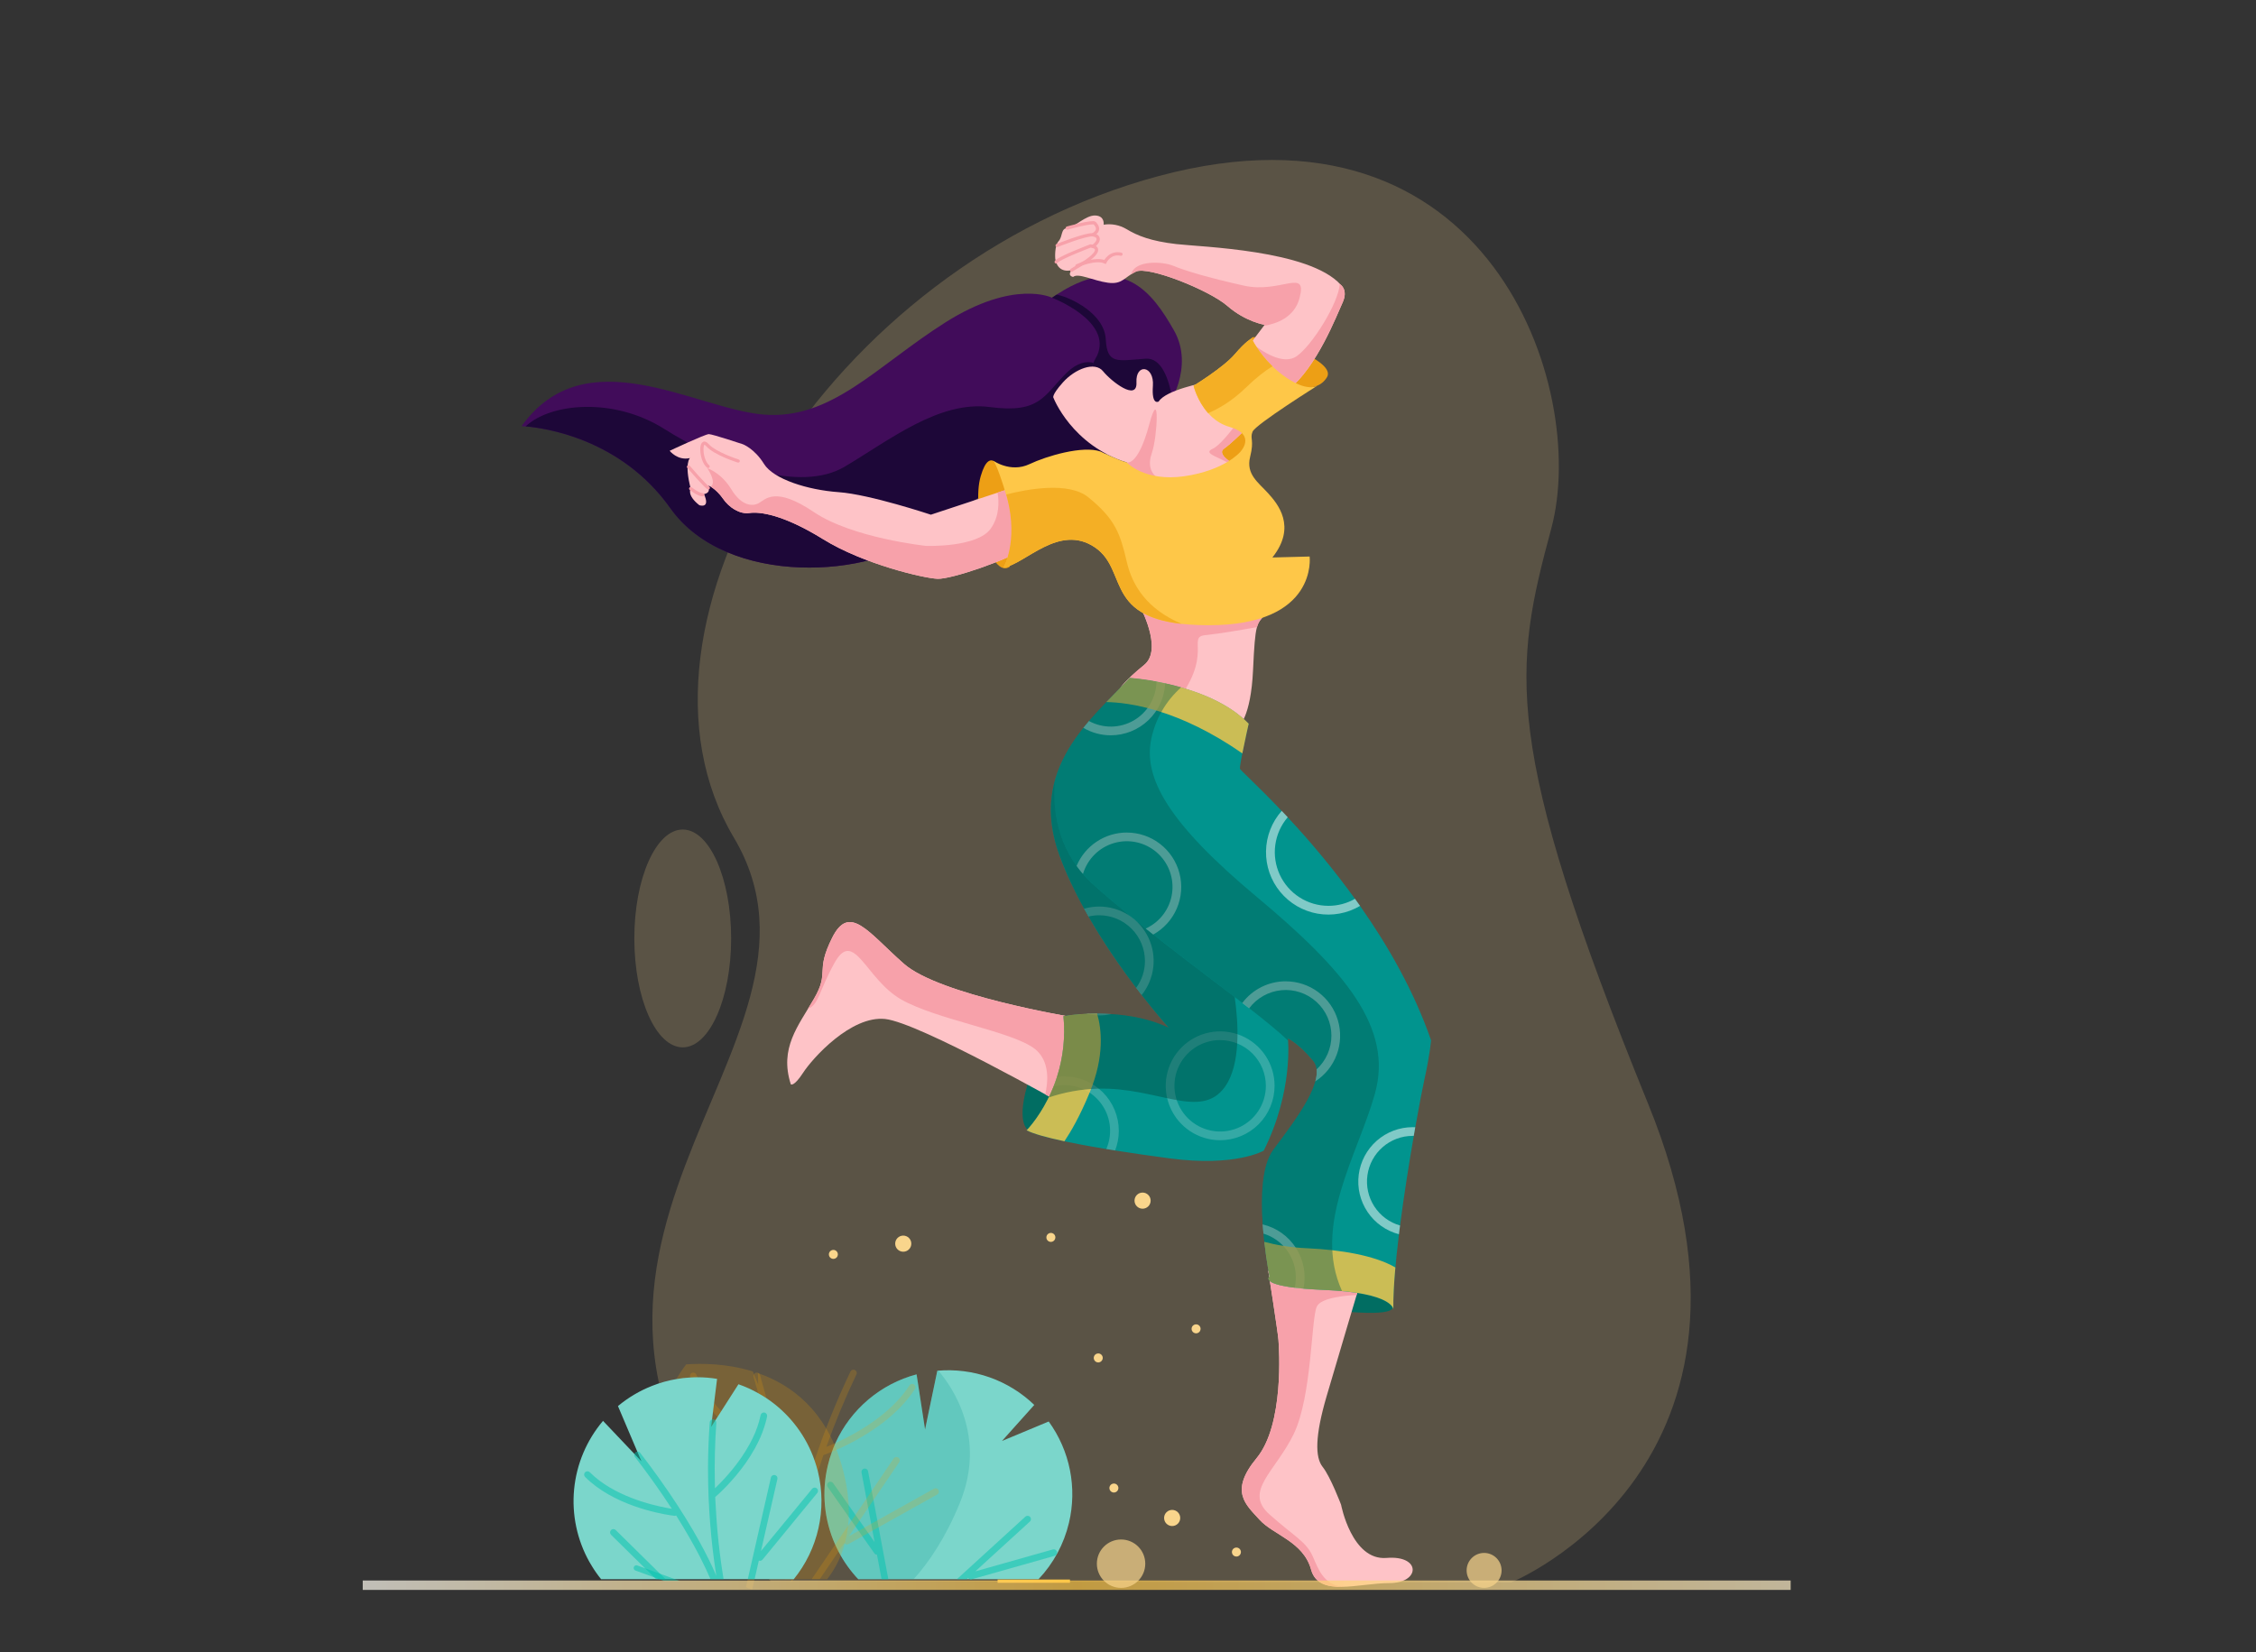 <svg width="699" height="512" viewBox="0 0 699 512" fill="none" xmlns="http://www.w3.org/2000/svg">
<rect x="0" y="0" width="699" height="512" fill="#333333" stroke="none"/>
<path opacity="0.2" d="M468.168 490.412C468.168 490.412 556.489 454.572 510.662 342.07C464.836 229.567 469.013 207.062 480.665 163.726C492.318 120.39 461.502 27.052 359.025 54.554C256.548 82.055 188.215 193.725 227.377 259.565C266.539 325.406 144.471 387.074 238.832 489.996L468.168 490.412Z" fill="#F9D58C"/>
<path d="M331.201 471.945C329.649 478.484 326.403 484.498 321.789 489.384H301.197L301.086 489.414C300.994 489.434 300.9 489.444 300.806 489.444C300.69 489.444 300.575 489.423 300.467 489.384H265.918C263.497 486.818 261.44 483.931 259.808 480.803C259.438 480.105 259.11 479.393 258.78 478.673C255.326 470.968 254.523 462.335 256.497 454.125C256.839 452.697 257.261 451.289 257.763 449.908V449.908C258.091 448.977 258.461 448.067 258.863 447.171C261.219 441.989 264.695 437.394 269.041 433.717C273.386 430.039 278.493 427.372 283.993 425.907L286.624 442.994L286.841 441.965L287.292 439.775L289.289 430.217L290.419 424.785C295.894 424.298 301.409 424.991 306.592 426.82C311.775 428.648 316.505 431.567 320.463 435.381L310.458 446.552L310.972 446.338L313.585 445.247L324.931 440.513C328.181 444.99 330.424 450.117 331.507 455.542C332.589 460.968 332.485 466.564 331.201 471.945Z" fill="#7BD6CB"/>
<path opacity="0.5" d="M326.787 482.141L301.193 489.384L301.081 489.414C300.989 489.434 300.896 489.444 300.802 489.444C300.686 489.444 300.571 489.423 300.462 489.384C300.255 489.319 300.077 489.184 299.959 489.002L299.536 489.384H296.492L317.71 470C317.811 469.909 317.928 469.839 318.055 469.794C318.182 469.748 318.317 469.729 318.452 469.735C318.587 469.742 318.719 469.776 318.841 469.834C318.963 469.892 319.072 469.974 319.162 470.074C319.255 470.173 319.327 470.289 319.374 470.416C319.421 470.542 319.442 470.677 319.436 470.812C319.43 470.948 319.397 471.08 319.34 471.202C319.282 471.324 319.2 471.434 319.1 471.524L302.2 486.954L326.217 480.165C326.348 480.128 326.484 480.117 326.619 480.132C326.753 480.148 326.884 480.19 327.002 480.256C327.12 480.322 327.225 480.41 327.309 480.517C327.393 480.623 327.455 480.745 327.492 480.875C327.53 481.005 327.541 481.14 327.526 481.274C327.511 481.408 327.47 481.538 327.404 481.655C327.338 481.773 327.25 481.877 327.144 481.96C327.038 482.043 326.917 482.105 326.787 482.141V482.141Z" fill="#01C2AF"/>
<path opacity="0.2" d="M290.743 424.755L290.438 424.776L289.307 430.208L287.311 439.766L286.859 441.956L286.643 442.985L284.011 425.891C278.511 427.356 273.404 430.023 269.059 433.7C264.714 437.377 261.238 441.973 258.882 447.155C258.479 448.051 258.109 448.956 257.781 449.892C257.28 451.272 256.857 452.68 256.516 454.109C254.542 462.319 255.345 470.952 258.798 478.657V478.657C259.117 479.376 259.457 480.088 259.827 480.787C261.459 483.914 263.515 486.802 265.937 489.367H283.102C287.583 484.412 292.837 476.895 297.379 465.813C305.788 445.256 295.12 429.875 290.743 424.755Z" fill="#01948E"/>
<path opacity="0.5" d="M275.246 489.384H273.152L272.945 488.304L271.721 481.787C271.561 481.786 271.404 481.745 271.262 481.67C271.121 481.595 271 481.486 270.909 481.355L267.207 476.1L266.025 474.401L265.069 473.053L263.803 471.263L256.448 460.791C256.293 460.568 256.232 460.293 256.279 460.026C256.326 459.759 256.477 459.521 256.699 459.365C256.921 459.209 257.195 459.146 257.463 459.192C257.73 459.238 257.968 459.387 258.126 459.609L265.036 469.432L266.302 471.233L267.824 473.393L269.006 475.08L270.993 477.899L270.323 474.349L269.923 472.22L268.992 467.272L268.457 464.412L266.935 456.315C266.884 456.047 266.943 455.769 267.097 455.543C267.251 455.317 267.489 455.162 267.757 455.111C268.026 455.06 268.304 455.119 268.53 455.273C268.756 455.427 268.911 455.665 268.962 455.934L270.092 461.985L270.637 464.845L271.821 471.152L272.221 473.279L274.804 487.066L275.246 489.384Z" fill="#01C2AF"/>
<path d="M322.743 349.675L318.697 350.276C318.697 350.276 314.199 348.325 319.146 333.633C324.093 318.941 327.839 314.445 330.082 315.194C332.325 315.944 333.986 334.534 322.743 349.675Z" fill="#016D62"/>
<path d="M428.866 398.699L431.414 404.696C431.414 404.696 434.262 408.294 414.326 406.198C394.39 404.101 393.641 397.801 393.641 397.801C393.641 397.801 403.683 391.652 428.866 398.699Z" fill="#016D62"/>
<path d="M352.947 187.387C352.947 187.387 360.591 201.118 354.52 206.052C348.45 210.986 347.1 213.248 347.1 213.248L383.75 225.168C383.75 225.168 387.57 222.469 388.245 207.628C388.92 192.787 389.371 193.459 392.068 190.311C394.765 187.162 372.055 198.633 352.947 187.387Z" fill="#FEC3C7"/>
<path d="M352.947 187.387C352.947 187.387 360.591 201.118 354.52 206.052C348.45 210.986 347.1 213.248 347.1 213.248L363.679 218.638C376.406 202.966 367.546 197.439 373.412 196.834C378.126 196.345 385.655 195.035 389.466 194.346C389.999 192.456 390.774 191.823 392.07 190.311C394.765 187.164 372.055 198.633 352.947 187.387Z" fill="#F7A1AA"/>
<path d="M384.424 130.043C384.424 130.043 371.383 139.038 376.779 148.033C382.174 157.028 389.82 134.542 384.424 130.043Z" fill="#ED9F15"/>
<path d="M398.888 119.389C398.888 119.389 407.881 122.538 411.178 116.841C414.475 111.144 387.196 102.6 387.796 104.848C388.396 107.097 394.693 116.552 398.888 119.389Z" fill="#ED9F15"/>
<path d="M361.715 126.22C361.715 126.22 370.259 113.852 363.739 102.384C357.219 90.915 347.552 77.196 325.966 92.262C325.966 92.262 314.276 86.416 292.925 99.91C271.575 113.403 257.616 130.269 236.482 128.465C215.348 126.662 181.4 104.408 161.612 132.068C161.612 132.068 190.167 132.743 207.704 157.479C225.241 182.216 270.881 179.067 286.62 165.35C302.358 151.633 331.138 141.063 346.202 140.388C346.202 140.388 360.817 132.517 361.715 126.22Z" fill="#410C5A"/>
<path d="M363.239 123.539C362.161 117.418 359.867 110.785 354.972 111.153C345.976 111.828 343.054 112.952 342.605 105.081C342.156 97.21 331.888 92.262 327.69 91.364C327.592 91.343 327.508 91.318 327.415 91.297C326.936 91.609 326.457 91.92 325.966 92.262C325.966 92.262 344.852 99.461 339.906 110.255C339.906 110.255 336.983 114.977 338.782 115.877C340.08 116.524 352.705 125.352 359.656 130.23C360.758 128.882 361.517 127.518 361.715 126.22C362.281 125.36 362.79 124.465 363.239 123.539Z" fill="#1D0738"/>
<path d="M338.782 115.877C337.812 115.391 338.217 113.799 338.782 112.433C336.688 111.9 333.842 112.256 330.526 115.5C323.481 122.398 322.434 128.244 306.695 126.145C290.957 124.046 275.367 136.564 261.653 144.661C247.939 152.758 223.657 144.212 205.894 132.967C190.165 123.01 170.566 124.872 162.848 132.143C168.525 132.608 192.333 135.815 207.69 157.48C225.234 182.226 270.881 179.067 286.62 165.351C302.358 151.634 331.138 141.063 346.202 140.388C346.202 140.388 355.409 135.426 359.656 130.23C352.705 125.352 340.08 116.524 338.782 115.877Z" fill="#1D0738"/>
<path d="M326.415 123.296C326.415 123.296 332.037 137.914 349.125 143.311C349.125 143.311 351.824 150.956 368.46 147.584C385.097 144.212 381.49 143.311 381.49 143.311C381.49 143.311 376.993 140.614 379.24 139.038C381.488 137.463 385.318 133.641 385.318 133.641L373.177 118.574C373.177 118.574 361.261 120.823 359.013 124.421C359.013 124.421 356.763 125.845 357.215 119.55C357.666 113.254 351.819 112.503 352.119 118.5C352.419 124.497 344.324 118.2 341.777 115.051C339.229 111.902 333.081 114.302 329.335 118.5C325.589 122.698 326.415 123.296 326.415 123.296Z" fill="#FEC3C7"/>
<path d="M310.453 146.46C310.453 146.46 306.856 137.239 303.859 147.584C300.862 157.929 307.156 179.668 312.852 175.618C312.852 175.618 319.595 158.304 310.453 146.46Z" fill="#ED9F15"/>
<path d="M356.931 140.237C358.581 135.582 359.49 118.8 356.033 131.693C352.575 144.586 349.136 143.311 349.136 143.311C349.136 143.311 350.749 147.856 359.116 148.389C356.391 146.776 355.607 143.937 356.931 140.237Z" fill="#F7A1AA"/>
<path d="M381.502 143.311C381.502 143.311 377.004 140.614 379.252 139.038C381.5 137.463 385.318 133.641 385.318 133.641L383.273 131.104C381.295 133.767 377.849 138.117 375.801 139.038C372.802 140.388 376.55 141.286 380.148 143.227C380.592 143.468 381.017 143.745 381.416 144.056C382.293 143.509 381.502 143.311 381.502 143.311Z" fill="#F7A1AA"/>
<path d="M313.601 151.182L288.421 159.502C288.421 159.502 269.534 153.207 259.866 152.52C250.198 151.834 239.623 148.473 236.708 143.749C233.792 139.024 230.193 137.677 230.193 137.677C230.193 137.677 220.748 134.53 219.624 134.53C218.5 134.53 207.485 139.701 207.485 139.701C207.485 139.701 209.956 142.85 213.768 141.95C213.768 141.95 211.969 143.525 214 151.396C214 151.396 212.651 153.418 216.697 156.567C216.697 156.567 220.22 157.766 218.121 153.118C218.121 153.118 220.215 152.82 219.471 151.17C218.726 149.52 222.019 151.619 223.966 154.468C225.914 157.317 229.213 159.418 232.215 158.978C235.216 158.538 242.408 159.278 254.999 167.073C267.589 174.867 286.327 179.219 290.522 179.368C294.717 179.516 312.108 173.67 318.402 169.472L313.601 151.182Z" fill="#FEC3C7"/>
<path d="M313.601 151.182L309.085 152.669C309.55 155.366 309.73 159.884 307.005 163.77C302.817 169.768 286.92 169.167 286.92 169.167C286.92 169.167 264.136 166.77 252.146 158.673C240.156 150.577 237.157 154.775 235.135 155.899C233.113 157.023 229.739 156.8 226.591 151.626C223.443 146.453 219.171 145.11 219.171 145.11C219.171 145.11 222.093 149.383 220.294 150.733L220.357 150.917C221.346 151.51 222.87 152.876 223.966 154.48C225.916 157.324 229.213 159.418 232.215 158.978C235.216 158.538 242.408 159.279 254.999 167.073C267.589 174.867 286.327 179.219 290.522 179.368C294.717 179.516 312.108 173.67 318.402 169.472L313.601 151.182Z" fill="#F7A1AA"/>
<path d="M228.724 142.862C228.724 142.862 221.53 140.614 219.168 137.914C216.806 135.215 216.921 142.525 219.401 144.549" stroke="#F7A1AA" stroke-miterlimit="10" stroke-linecap="round"/>
<path d="M213.326 144.661C213.326 144.661 218.647 150.844 219.471 151.177" stroke="#F7A1AA" stroke-miterlimit="10" stroke-linecap="round"/>
<path d="M214 151.408C214 151.408 216.36 153.318 217.709 153.318" stroke="#F7A1AA" stroke-miterlimit="10" stroke-linecap="round"/>
<path d="M386.598 107.555L391.833 100.659C391.833 100.659 385.988 99.761 380.292 94.813C374.596 89.865 355.712 82.369 351.963 84.168C348.215 85.967 347.775 88.215 343.27 87.615C338.766 87.014 334.128 84.48 332.5 85.818C332.5 85.818 330.55 85.518 332.048 83.724C332.048 83.724 327.702 85.071 326.953 80.126C326.953 80.126 326.652 76.227 328.002 74.726C329.351 73.225 328.6 70.831 330.699 70.679C332.797 70.528 336.397 66.632 339.394 66.781C342.391 66.93 341.953 69.63 341.953 69.63C344.387 69.247 346.878 69.725 348.999 70.979C352.447 73.074 356.642 74.726 364.437 75.634C372.232 76.542 405.656 77.433 415.394 88.227C415.394 88.227 417.793 89.877 415.994 93.775C414.196 97.673 408.048 113.713 399.356 120.611L386.598 107.555Z" fill="#FEC3C7"/>
<path d="M402.636 92.414C405.196 82.818 396.789 91.064 385.397 88.516C374.005 85.967 367.111 83.861 363.525 82.369C360.377 81.057 351.607 80.435 350.467 85.018C350.955 84.703 351.461 84.42 351.984 84.168C355.733 82.369 374.617 89.865 380.313 94.813C386.009 99.761 391.854 100.659 391.854 100.659L391.621 100.976C395.556 100.336 401.054 98.367 402.636 92.414Z" fill="#F7A1AA"/>
<path d="M415.376 88.215C415.296 88.127 415.203 88.045 415.122 87.959C414.764 93.924 406.513 107.101 401.736 110.403C397.566 113.292 391.033 108.933 387.631 106.196L386.598 107.555L399.337 120.599C408.03 113.701 414.177 97.659 415.976 93.763C417.774 89.868 415.376 88.215 415.376 88.215Z" fill="#F7A1AA"/>
<path d="M327.241 81.168C327.99 79.97 337.881 76.223 337.881 76.223C337.881 76.223 342.828 76.523 336.683 80.877L332.03 83.726" stroke="#F7A1AA" stroke-miterlimit="10" stroke-linecap="round"/>
<path d="M327.541 76.072C327.541 76.072 336.534 72.474 338.633 72.774C340.732 73.074 340.881 74.724 338.633 76.372" stroke="#F7A1AA" stroke-miterlimit="10" stroke-linecap="round"/>
<path d="M330.687 70.675C330.687 70.675 338.633 68.427 339.231 69.176C339.829 69.925 341.032 71.27 338.633 72.774" stroke="#F7A1AA" stroke-miterlimit="10" stroke-linecap="round"/>
<path d="M333.686 82.369C333.686 82.369 339.382 79.821 342.379 81.171C342.379 81.171 343.88 78.022 347.326 78.771" stroke="#F7A1AA" stroke-miterlimit="10" stroke-linecap="round"/>
<path d="M369.81 119.55C369.81 119.55 379.103 113.853 382.551 109.805C386 105.758 387.796 104.858 387.796 104.858C387.796 104.858 391.091 112.056 398.732 117.15C405.889 121.919 408.623 119.245 408.623 119.245C408.623 119.245 388.987 131.535 388.089 133.783C387.191 136.031 388.689 136.183 387.34 141.58C385.99 146.977 389.899 149.525 392.885 152.823C395.87 156.12 401.878 163.167 394.234 172.763L405.775 172.463C405.775 172.463 408.474 193.753 374.596 193.753C340.718 193.753 350.316 177.11 339.229 169.614C328.141 162.118 317.645 174.862 310.9 175.912C310.9 175.912 316.04 167.829 312.1 154.473C308.533 142.413 307.586 142.662 307.586 142.662C307.586 142.662 313.038 146.653 318.988 143.826C324.258 141.328 335.475 137.979 341.02 139.927C341.02 139.927 346.642 142.741 349.115 143.304C349.115 143.304 354.623 149.376 366.99 147.577C379.357 145.778 384.189 140.155 384.189 140.155C384.189 140.155 389.585 134.758 380.932 132.285C372.278 129.811 369.81 119.55 369.81 119.55Z" fill="#FEC748"/>
<path d="M331.813 315.113C331.813 315.113 291.118 308.364 280.1 298.696C269.083 289.029 263.238 279.806 257.842 290.6C252.446 301.394 257.167 300.944 252.22 309.49C247.274 318.036 241.429 324.783 245.026 336.021C245.026 336.021 245.926 336.922 248.849 332.423C251.771 327.924 263.687 314.659 274.255 315.783C284.824 316.907 329.563 342.314 329.563 342.314C329.563 342.314 335.636 319.842 331.813 315.113Z" fill="#FEC3C7"/>
<path d="M331.813 315.113C331.813 315.113 291.117 308.364 280.1 298.696C269.083 289.029 263.238 279.806 257.842 290.6C252.446 301.394 257.167 300.944 252.22 309.49C251.606 310.554 250.978 311.585 250.359 312.606C253.691 311.319 253.679 307.254 258.521 298.47C264.592 287.453 268.189 303.418 279.207 309.716C290.224 316.013 313.606 319.611 320.575 325.006C325.405 328.746 324.728 335.397 323.86 339.133C327.378 341.081 329.568 342.323 329.568 342.323C329.568 342.323 335.636 319.842 331.813 315.113Z" fill="#F7A1AA"/>
<path d="M392.968 393.828C392.968 393.828 395.891 412.493 396.114 415.19C396.338 417.887 397.913 441.502 389.366 451.847C380.82 462.192 385.993 466.239 390.265 470.961C394.537 475.683 403.83 477.71 406.229 486.402C408.628 495.095 420.916 490.591 430.509 490.591C440.102 490.591 440.402 481.897 429.611 482.795C418.819 483.693 415.52 466.304 415.52 466.304C415.52 466.304 412.223 457.609 409.826 454.61C407.429 451.61 407.427 445.016 411.024 432.733C414.622 420.45 421.516 397.359 421.516 397.359L392.968 393.828Z" fill="#FEC3C7"/>
<path d="M406.832 482.506C404.737 477.71 401.436 476.509 393.336 469.313C385.237 462.117 395.135 456.12 400.828 444.425C406.522 432.731 406.227 408.446 408.025 404.848C409.363 402.169 416.679 401.485 420.334 401.31L421.514 397.354L392.962 393.83C392.962 393.83 395.884 412.495 396.107 415.192C396.331 417.89 397.906 441.505 389.36 451.849C380.813 462.194 385.986 466.241 390.258 470.963C394.53 475.685 403.823 477.712 406.222 486.405C407.453 490.871 411.294 491.855 416.039 491.757C410.112 491.106 408.472 486.256 406.832 482.506Z" fill="#F7A1AA"/>
<path d="M443.402 322.388C443.402 322.388 443.104 326.577 441.308 334.683C440.786 337.031 439.735 342.412 438.515 349.319C438.364 350.192 438.211 351.083 438.05 352.007C436.621 360.257 435.025 370.241 433.797 379.778C433.68 380.686 433.564 381.584 433.455 382.485C432.359 391.454 431.63 399.837 431.719 405.758C431.719 405.758 431.719 400.659 410.443 399.758C389.166 398.857 393.355 395.569 393.355 395.569C393.355 395.569 387.356 365.885 394.551 356.287C401.745 346.689 411.341 334.096 406.845 328.699C402.35 323.302 399.048 321.799 399.048 321.799C399.048 321.799 400.845 337.99 391.556 356.582C391.556 356.582 382.858 361.684 362.471 358.984C356.598 358.212 350.853 357.376 345.518 356.529C344.587 356.385 343.684 356.233 342.784 356.089C330.896 354.118 321.48 352.077 318.106 350.287C318.106 350.287 323.018 345.374 326.452 336.677C326.821 335.746 327.172 334.766 327.504 333.736C329.445 327.661 330.125 321.254 329.5 314.908C331.841 314.531 334.202 314.298 336.571 314.21V314.21C339.155 314.084 341.743 314.105 344.324 314.273V314.273C349.89 314.631 356.284 315.755 362.148 318.508C361.934 318.276 358.488 314.454 353.741 308.354C353.192 307.642 352.617 306.905 352.033 306.134C347.507 300.176 342.112 292.496 337.281 284.058C336.816 283.248 336.364 282.429 335.915 281.621C332.993 276.306 330.331 270.736 328.279 265.142C318.387 238.145 338.172 222.871 350.018 210.127C350.018 210.127 374.75 211.7 386.891 224.293C386.891 224.293 383.966 237.112 384.192 238.236C384.264 238.632 389.578 243.356 397.133 251.315C397.736 251.953 398.355 252.602 398.995 253.284C406.464 261.266 413.426 269.708 419.841 278.561C420.371 279.291 420.895 280.02 421.416 280.767C429.976 292.927 438.113 307.095 443.402 322.388Z" fill="#01948E"/>
<path d="M349.125 174.12C347.1 165.35 345.527 160.854 337.209 154.105C331.099 149.15 318.204 151.594 311.782 153.242C311.887 153.639 311.994 154.051 312.103 154.477C315.551 167.976 310.902 175.916 310.902 175.916C317.65 174.867 328.139 162.123 339.231 169.619C349.281 176.41 342.354 190.706 366.15 193.336C355.468 188.828 350.839 181.555 349.125 174.12Z" fill="#F4AF25"/>
<path d="M394.262 113.52C389.795 109.193 387.796 104.858 387.796 104.858C387.796 104.858 385.997 105.756 382.551 109.805C379.105 113.855 369.81 119.55 369.81 119.55C369.81 119.55 370.941 124.232 374.34 128.035C377.318 126.783 381.586 124.439 385.997 120.148C389.239 116.997 392 114.87 394.262 113.52Z" fill="#F4AF25"/>
<path opacity="0.5" d="M419.838 278.535C417.34 279.967 414.509 280.718 411.629 280.713C408.447 280.716 405.331 279.806 402.651 278.09C399.971 276.374 397.839 273.926 396.509 271.035C395.178 268.143 394.705 264.931 395.145 261.779C395.586 258.627 396.921 255.667 398.993 253.252C398.362 252.57 397.743 251.92 397.131 251.283C394.074 254.726 392.347 259.149 392.262 263.754C392.177 268.359 393.74 272.842 396.669 276.396C399.598 279.95 403.7 282.34 408.236 283.135C412.771 283.931 417.441 283.079 421.404 280.734C420.892 279.994 420.369 279.273 419.838 278.535Z" fill="white"/>
<path opacity="0.5" d="M398.362 304.1C395.754 304.1 393.182 304.706 390.849 305.87C388.516 307.034 386.485 308.725 384.918 310.81C385.647 311.368 386.357 311.917 387.049 312.457C388.23 310.882 389.727 309.571 391.444 308.607C393.161 307.643 395.06 307.048 397.02 306.86C398.98 306.672 400.957 306.895 402.826 307.515C404.695 308.134 406.414 309.137 407.873 310.459C409.332 311.781 410.5 313.393 411.301 315.192C412.102 316.99 412.519 318.937 412.526 320.906C412.532 322.875 412.128 324.824 411.338 326.628C410.549 328.432 409.392 330.051 407.941 331.383C408.054 332.638 407.919 333.903 407.546 335.106C410.596 333.127 412.924 330.214 414.183 326.802C415.442 323.391 415.564 319.663 414.531 316.176C413.498 312.69 411.365 309.631 408.451 307.456C405.537 305.281 401.998 304.107 398.362 304.109V304.1Z" fill="white"/>
<path opacity="0.5" d="M349.124 257.999C345.804 258.002 342.557 258.984 339.792 260.822C337.026 262.66 334.863 265.273 333.574 268.334C334.191 269.199 334.852 270.031 335.555 270.827C336.229 268.554 337.463 266.486 339.143 264.814C340.824 263.142 342.897 261.918 345.174 261.256C347.45 260.593 349.856 260.513 352.171 261.022C354.487 261.531 356.637 262.613 358.426 264.169C360.214 265.726 361.583 267.706 362.408 269.93C363.232 272.153 363.485 274.547 363.144 276.894C362.803 279.24 361.878 281.463 360.455 283.359C359.032 285.256 357.155 286.764 354.997 287.746C355.76 288.368 356.545 288.98 357.324 289.608C360.588 287.793 363.158 284.945 364.629 281.511C366.1 278.078 366.389 274.253 365.452 270.637C364.514 267.021 362.403 263.818 359.449 261.532C356.495 259.246 352.866 258.006 349.131 258.006L349.124 257.999Z" fill="white"/>
<path opacity="0.5" d="M358.327 211.235C358.29 213.669 357.625 216.053 356.398 218.155C355.17 220.258 353.421 222.008 351.319 223.236C349.217 224.464 346.834 225.129 344.4 225.167C341.966 225.205 339.564 224.613 337.425 223.451C336.832 224.149 336.248 224.847 335.683 225.564C338.255 227.077 341.187 227.871 344.171 227.866C348.506 227.86 352.674 226.187 355.81 223.193C358.946 220.199 360.81 216.113 361.017 211.782C360.088 211.575 359.188 211.395 358.327 211.235Z" fill="white"/>
<path opacity="0.5" d="M437.708 349.303C433.609 349.304 429.651 350.799 426.574 353.507C423.497 356.216 421.511 359.953 420.989 364.019C420.466 368.085 421.443 372.203 423.735 375.602C426.028 379 429.48 381.447 433.445 382.485C433.555 381.584 433.678 380.686 433.788 379.778C430.508 378.833 427.68 376.735 425.824 373.87C423.967 371.005 423.208 367.566 423.685 364.186C424.162 360.806 425.844 357.711 428.42 355.472C430.997 353.233 434.295 352 437.708 352C437.818 352 437.941 352 438.041 352C438.204 351.069 438.357 350.185 438.506 349.312C438.248 349.31 437.978 349.303 437.708 349.303Z" fill="white"/>
<path opacity="0.5" d="M391.24 379.443C391.305 380.416 391.384 381.37 391.472 382.294C394.376 383.182 396.919 384.978 398.727 387.418C400.535 389.858 401.513 392.813 401.517 395.85C401.519 396.925 401.395 397.997 401.149 399.043C401.966 399.153 402.867 399.241 403.855 399.332C404.76 395.027 403.948 390.539 401.593 386.824C399.238 383.109 395.525 380.46 391.246 379.443H391.24Z" fill="white"/>
<path opacity="0.2" d="M329.789 333.561C329.021 333.559 328.254 333.613 327.495 333.722C327.161 334.747 326.811 335.728 326.443 336.663C327.537 336.391 328.661 336.255 329.789 336.258C332.139 336.258 334.453 336.842 336.521 337.959C338.59 339.076 340.347 340.691 341.636 342.657C342.924 344.623 343.703 346.879 343.902 349.222C344.101 351.564 343.713 353.92 342.775 356.075C343.675 356.219 344.583 356.371 345.509 356.515C346.266 354.575 346.653 352.51 346.651 350.427C346.646 345.955 344.868 341.668 341.707 338.506C338.546 335.345 334.259 333.566 329.789 333.561Z" fill="white"/>
<g opacity="0.2">
<path d="M378.054 353.35C374.719 353.35 371.459 352.361 368.686 350.507C365.913 348.654 363.752 346.02 362.475 342.939C361.199 339.857 360.865 336.466 361.515 333.194C362.166 329.923 363.771 326.918 366.129 324.559C368.487 322.2 371.492 320.594 374.763 319.943C378.033 319.291 381.424 319.625 384.505 320.901C387.586 322.178 390.22 324.339 392.073 327.112C393.926 329.885 394.916 333.146 394.916 336.482C394.911 340.953 393.133 345.241 389.972 348.403C386.811 351.565 382.525 353.344 378.054 353.35V353.35ZM378.054 322.315C375.252 322.315 372.513 323.146 370.183 324.702C367.853 326.259 366.037 328.472 364.965 331.061C363.892 333.65 363.611 336.499 364.158 339.247C364.704 341.996 366.054 344.521 368.035 346.503C370.016 348.484 372.54 349.834 375.288 350.38C378.036 350.927 380.885 350.646 383.473 349.573C386.062 348.501 388.274 346.684 389.831 344.354C391.387 342.024 392.217 339.284 392.217 336.482C392.209 332.728 390.714 329.131 388.059 326.478C385.404 323.825 381.807 322.332 378.054 322.327V322.315Z" fill="white"/>
</g>
<path opacity="0.3" d="M340.581 280.937C339.006 280.934 337.439 281.155 335.927 281.595C336.376 282.412 336.825 283.224 337.293 284.032C338.37 283.768 339.476 283.635 340.585 283.636C344.34 283.644 347.938 285.139 350.593 287.794C353.248 290.449 354.743 294.048 354.751 297.803C354.755 300.789 353.807 303.698 352.045 306.109C352.629 306.879 353.208 307.617 353.753 308.329C355.737 305.849 356.98 302.858 357.339 299.702C357.698 296.546 357.159 293.353 355.783 290.49C354.407 287.628 352.25 285.212 349.561 283.522C346.873 281.832 343.761 280.936 340.585 280.937H340.581ZM336.569 314.182C337.882 314.504 339.229 314.667 340.581 314.668C341.84 314.67 343.095 314.528 344.322 314.245C341.741 314.077 339.153 314.056 336.569 314.182V314.182Z" fill="white"/>
<path opacity="0.8" d="M339.929 314.107C336.434 314.084 332.943 314.347 329.491 314.894C331.585 336.77 318.09 350.269 318.09 350.269C320.1 351.334 324.263 352.491 329.807 353.669C331.794 350.687 334.542 346.038 337.651 338.502C342.288 327.28 341.313 318.853 339.929 314.107Z" fill="#FEC748"/>
<path opacity="0.8" d="M391.733 384.831C392.431 390.968 393.343 395.55 393.343 395.55C393.343 395.55 389.155 398.848 410.429 399.739C431.703 400.631 431.714 405.734 431.714 405.734C431.658 402.174 431.898 397.719 432.34 392.778C425.872 388.992 415.071 387.288 405.333 386.846C399.579 386.595 395.09 385.757 391.733 384.831Z" fill="#FEC748"/>
<path opacity="0.8" d="M386.898 224.268C374.757 211.675 350.025 210.102 350.025 210.102C347.812 212.48 345.325 214.949 342.812 217.567C349.776 217.688 365.254 219.788 384.927 233.47C385.723 229.411 386.898 224.268 386.898 224.268Z" fill="#FEC748"/>
<path opacity="0.4" d="M426.018 338.883C420.711 357.883 406.566 379.741 415.82 400.091C414.191 399.946 412.402 399.818 410.433 399.739C407.888 399.632 405.712 399.486 403.849 399.325C402.86 399.234 401.959 399.146 401.143 399.036C390.539 397.752 393.345 395.546 393.345 395.546C393.345 395.546 392.159 389.662 391.465 382.28C391.384 381.349 391.305 380.402 391.233 379.429C390.639 370.832 390.947 361.044 394.534 356.259C399.607 349.51 405.857 341.255 407.539 335.081C407.912 333.877 408.047 332.612 407.934 331.357C407.842 330.368 407.457 329.429 406.829 328.66C402.332 323.263 399.032 321.759 399.032 321.759C399.032 321.759 399.058 322.011 399.083 322.458C396.305 319.804 392.103 316.376 387.042 312.427C386.352 311.887 385.641 311.338 384.911 310.779C376.837 304.538 366.943 297.162 357.31 289.571C356.538 288.949 355.754 288.337 354.984 287.709C349.399 283.257 343.948 278.761 339.066 274.378C337.812 273.262 336.634 272.063 335.541 270.79C334.839 269.993 334.178 269.161 333.561 268.297C327.534 260.005 326.115 250.631 326.799 241.999C328.498 235.776 331.816 230.379 335.676 225.522C336.241 224.81 336.825 224.1 337.419 223.409C341.607 218.496 346.214 214.142 350.011 210.06C352.8 210.284 355.574 210.662 358.32 211.193C359.174 211.354 360.075 211.533 361.01 211.74C362.583 212.082 364.267 212.496 365.982 212.992C361.304 217.144 358.071 222.68 356.754 228.796C354.057 241.091 362.152 255.188 389.429 277.974C416.707 300.76 431.71 318.492 426.018 338.883Z" fill="#02594F"/>
<path opacity="0.4" d="M379.552 336.782C384.534 329.8 383.689 316.886 382.563 308.994C369.372 298.878 352.215 286.187 339.082 274.413C328.407 264.844 325.971 252.861 326.815 242.043C325.007 248.695 325.049 256.277 328.29 265.118C338.182 292.115 362.166 318.492 362.166 318.492C347.475 311.596 329.491 314.894 329.491 314.894C330.343 323.564 328.758 332.3 324.914 340.117C329.773 338.461 334.852 337.54 339.983 337.385C358.56 336.782 372.055 347.278 379.552 336.782Z" fill="#014238"/>
<path opacity="0.2" d="M283.476 430.466C280.842 434.539 277.336 437.976 273.683 440.795C273.108 441.246 272.519 441.67 271.956 442.079C267.534 445.212 262.773 447.835 257.763 449.899V449.899C256.548 450.404 255.643 450.741 255.12 450.928C254.511 452.678 253.942 454.392 253.412 456.071C252.847 457.818 252.319 459.518 251.827 461.172C251.322 462.85 250.859 464.484 250.417 466.06C248.284 473.738 246.558 481.523 245.245 489.384H243.167C243.322 488.453 243.497 487.424 243.693 486.298C243.425 486.263 243.181 486.125 243.014 485.914C242.846 485.702 242.768 485.433 242.797 485.164C242.797 485.083 243.136 481.832 242.764 475.39C242.713 474.459 242.645 473.461 242.559 472.397C242.25 468.599 241.717 463.96 240.821 458.466C240.77 458.156 240.719 457.837 240.668 457.519C240.37 455.75 240.03 453.897 239.66 451.963C239.584 451.98 239.506 451.991 239.428 451.996C239.265 451.993 239.105 451.95 238.962 451.87C237.232 450.934 235.55 449.911 233.922 448.805C233.378 448.435 232.801 448.033 232.205 447.611C228.643 445.105 225.329 442.263 222.309 439.124C221.844 438.63 221.379 438.128 220.913 437.602C218.147 434.465 215.627 430.853 213.877 426.873C213.877 426.873 213.877 426.873 213.877 426.852C213.815 426.727 213.78 426.591 213.772 426.453C213.765 426.314 213.785 426.175 213.833 426.044C213.881 425.913 213.954 425.794 214.05 425.692C214.145 425.591 214.26 425.51 214.387 425.454C214.514 425.399 214.652 425.369 214.791 425.368C214.93 425.367 215.068 425.394 215.196 425.448C215.324 425.501 215.44 425.58 215.537 425.68C215.634 425.78 215.71 425.898 215.759 426.028C215.873 426.287 215.992 426.543 216.108 426.801C217.491 429.675 219.225 432.367 221.272 434.814C221.981 435.677 222.723 436.51 223.473 437.313C226.432 440.427 229.684 443.249 233.182 445.74C233.778 446.171 234.346 446.573 234.902 446.943C236.824 448.249 238.376 449.175 239.22 449.659C238.654 446.867 237.996 443.91 237.245 440.79C237.012 439.792 236.763 438.784 236.496 437.746C236.012 435.81 235.486 433.827 234.932 431.77C234.467 430.113 234.001 428.425 233.492 426.687C233.453 426.548 233.442 426.402 233.461 426.259C233.481 426.115 233.529 425.977 233.604 425.854C233.738 425.639 233.947 425.48 234.19 425.409C234.403 425.349 234.63 425.356 234.839 425.43V425.43C234.99 425.482 235.127 425.57 235.236 425.686C235.346 425.802 235.425 425.944 235.467 426.098C236.187 428.58 236.859 430.985 237.482 433.313C241.75 449.329 243.665 461.542 244.477 470.1C244.57 471.128 244.651 472.118 244.709 473.044C244.905 475.625 244.986 477.784 245.017 479.56C245.633 476.67 246.385 473.428 247.281 469.909C247.671 468.366 248.093 466.772 248.556 465.126C249.635 461.214 250.901 457.027 252.372 452.636C255.516 443.221 259.232 434.007 263.501 425.046C263.584 424.869 263.715 424.72 263.88 424.616C264.045 424.512 264.236 424.457 264.431 424.457C264.585 424.457 264.736 424.492 264.873 424.56C264.993 424.614 265.1 424.692 265.189 424.79C265.277 424.887 265.345 425.001 265.388 425.125C265.439 425.254 265.462 425.392 265.457 425.53C265.452 425.668 265.418 425.804 265.357 425.928C261.865 433.258 258.748 440.761 256.018 448.407C256.799 448.088 257.767 447.688 258.877 447.183C263.242 445.219 267.398 442.82 271.281 440.022C271.877 439.601 272.463 439.149 273.05 438.677C276.331 436.073 279.428 432.977 281.752 429.368C281.823 429.249 281.917 429.146 282.028 429.064C282.139 428.983 282.266 428.925 282.4 428.893C282.535 428.861 282.674 428.857 282.81 428.881C282.946 428.904 283.076 428.955 283.192 429.029C283.308 429.104 283.408 429.201 283.486 429.315C283.563 429.429 283.617 429.558 283.644 429.693C283.671 429.829 283.671 429.968 283.643 430.103C283.614 430.239 283.559 430.367 283.481 430.48L283.476 430.466Z" fill="#F2A408"/>
<path opacity="0.2" d="M290.385 463.139L288.956 463.942L286.806 465.136L272.231 473.281L270.328 474.342L269.011 475.073L267.212 476.083L262.903 478.49C262.753 478.577 262.583 478.623 262.409 478.622C262.247 478.619 262.086 478.579 261.942 478.505C261.797 478.43 261.671 478.323 261.574 478.192L259.806 480.794L253.989 489.374H251.501L258.782 478.669L263.813 471.261L265.046 469.439L268.471 464.41L270.1 461.992L276.912 451.956C276.945 451.908 276.984 451.864 277.026 451.824V451.824C277.195 451.649 277.419 451.54 277.66 451.515C277.901 451.491 278.143 451.552 278.343 451.689C278.567 451.844 278.72 452.082 278.77 452.35C278.82 452.617 278.763 452.894 278.611 453.12L278.281 453.602L270.649 464.847L269.004 467.265L266.309 471.235L265.076 473.046L263.017 476.072L266.042 474.384L267.84 473.386L269.934 472.204L271.838 471.145L286.711 462.832L289.054 461.526L289.384 461.34C289.502 461.274 289.631 461.231 289.765 461.215C289.899 461.199 290.034 461.209 290.164 461.246C290.294 461.282 290.416 461.344 290.522 461.427C290.628 461.51 290.716 461.613 290.782 461.731C290.849 461.848 290.891 461.978 290.907 462.112C290.923 462.246 290.913 462.381 290.877 462.511C290.84 462.641 290.779 462.763 290.696 462.869C290.612 462.975 290.509 463.063 290.392 463.13L290.385 463.139Z" fill="#F2A408"/>
<path opacity="0.2" d="M260.697 453.744C255.811 437.053 245.217 429.133 234.827 425.507L234.928 429.107L233.59 425.849L233.245 424.997C225.113 422.486 217.288 422.479 212.611 422.819C211.5 424.273 210.479 425.793 209.554 427.371H209.542C204.394 436.224 202.404 446.563 203.897 456.695V456.706C203.949 457.097 204.009 457.488 204.081 457.87C204.076 457.894 204.076 457.919 204.081 457.942C204.398 459.793 204.837 461.621 205.396 463.414V463.414C205.792 464.737 206.258 466.038 206.792 467.312C207.099 468.073 207.429 468.825 207.788 469.576C210.017 474.244 213.031 478.495 216.697 482.144C216.697 482.155 216.697 482.155 216.697 482.165C217.992 483.456 219.367 484.664 220.813 485.783C221.092 486.016 221.369 486.214 221.658 486.43C222.409 486.996 223.189 487.531 223.985 488.046C224.683 488.511 225.413 488.96 226.144 489.384H231.677L231.121 491.853C231.761 492.121 232.408 492.377 233.057 492.614L233.376 491.204L233.785 489.384H245.245C245.193 489.733 245.14 490.082 245.079 490.391C245.389 490.063 245.666 489.723 245.933 489.384H256.29C261.493 482.695 265.839 471.273 260.697 453.744Z" fill="#F2A408"/>
<path d="M245.943 489.384H186.246C185.207 488.107 184.258 486.76 183.408 485.35C183.131 484.929 182.884 484.496 182.635 484.054C178.79 477.206 177.133 469.345 177.885 461.528C178.637 453.71 181.762 446.309 186.842 440.32L196.561 450.56L198.741 452.855L197.454 449.829L191.47 435.735C194.652 433.086 198.239 430.964 202.094 429.452C204.497 428.502 206.992 427.805 209.54 427.373H209.552C210.979 427.116 212.421 426.951 213.87 426.88C214.612 426.827 215.352 426.808 216.092 426.808C218.132 426.806 220.168 426.971 222.181 427.301L221.251 434.821L220.902 437.613L220.625 439.887L220.348 442.182L221.653 440.134L222.312 439.114L223.475 437.304L228.803 428.972C230.926 429.713 232.978 430.643 234.935 431.751C235.807 432.233 236.652 432.747 237.494 433.303C244.01 437.654 249.033 443.902 251.883 451.202C252.069 451.668 252.244 452.133 252.397 452.613C252.801 453.747 253.149 454.9 253.437 456.069C254.839 461.824 254.892 467.825 253.592 473.604C252.292 479.383 249.674 484.784 245.943 489.384Z" fill="#7BD6CB"/>
<path opacity="0.5" d="M237.673 438.942C237.55 439.561 237.406 440.178 237.231 440.783C236.648 442.904 235.864 444.965 234.888 446.936C234.588 447.574 234.26 448.191 233.92 448.798C230.36 455.27 225.476 460.321 222.926 462.727C222.358 463.262 221.907 463.658 221.609 463.921C221.609 464.261 221.639 464.591 221.649 464.919C221.751 467.014 221.881 469.022 222.018 470.97C222.091 471.978 222.174 472.965 222.251 473.933C222.717 479.272 223.342 484.033 223.98 488.036C224.052 488.488 224.124 488.941 224.196 489.374H220.136C219.315 487.45 218.193 485.032 216.713 482.141C214.903 478.65 212.525 474.461 209.5 469.632C209.372 469.705 209.227 469.743 209.079 469.744C209.038 469.748 208.997 469.748 208.956 469.744C208.853 469.744 208.463 469.681 207.813 469.59C203.741 468.971 189.885 466.309 181.288 457.698C181.094 457.505 180.985 457.244 180.984 456.971C180.982 456.698 181.09 456.436 181.282 456.242C181.474 456.048 181.736 455.939 182.009 455.938C182.281 455.937 182.544 456.044 182.737 456.236C190.06 463.572 201.817 466.411 206.806 467.326C207.339 467.419 207.792 467.503 208.153 467.558C207.288 466.229 206.372 464.853 205.405 463.432C202.885 459.739 200.007 455.752 196.715 451.477C196.616 451.349 196.55 451.198 196.523 451.039C196.497 450.879 196.509 450.716 196.561 450.562C196.614 450.353 196.737 450.168 196.91 450.039C197.066 449.915 197.256 449.843 197.454 449.832C197.625 449.816 197.796 449.843 197.953 449.911C198.109 449.98 198.246 450.087 198.35 450.223C200.416 452.908 202.33 455.484 204.09 457.949C212.874 470.211 217.965 479.625 220.813 485.788C221.234 486.703 221.616 487.547 221.944 488.318C221.853 487.71 221.749 487.082 221.658 486.435C221.03 482.26 220.443 477.382 220.029 471.959C219.945 471.003 219.876 470.025 219.813 469.039C219.627 466.139 219.485 463.092 219.422 459.925C219.392 458.235 219.371 456.508 219.371 454.758C219.392 450.283 219.557 445.603 219.906 440.778C219.918 440.57 219.995 440.371 220.126 440.209C220.257 440.047 220.436 439.929 220.636 439.873C220.755 439.833 220.881 439.818 221.006 439.831C221.275 439.857 221.524 439.986 221.7 440.192C221.876 440.397 221.966 440.662 221.951 440.932C221.486 447.448 221.367 453.669 221.486 459.492C221.486 460.067 221.507 460.656 221.528 461.21C221.693 461.056 221.856 460.891 222.042 460.716C224.601 458.205 229.022 453.462 232.215 447.609C232.554 446.992 232.873 446.376 233.18 445.747C234.306 443.46 235.142 441.041 235.67 438.547C235.711 438.346 235.812 438.162 235.959 438.019C236.106 437.876 236.292 437.78 236.494 437.744C236.621 437.711 236.755 437.711 236.882 437.744C237.144 437.8 237.374 437.957 237.522 438.182C237.67 438.406 237.724 438.679 237.673 438.942V438.942Z" fill="#01C2AF"/>
<path opacity="0.5" d="M253.205 462.685L250.412 466.081L247.276 469.888L244.716 473.028L242.781 475.383L236.265 483.314C236.17 483.432 236.05 483.528 235.913 483.594C235.776 483.66 235.626 483.694 235.474 483.696C235.351 483.692 235.229 483.668 235.114 483.624L234.157 487.841L233.806 489.374H231.698L231.996 488.057L232.757 484.703L238.858 457.884C238.918 457.619 239.08 457.389 239.31 457.244C239.539 457.099 239.817 457.052 240.081 457.111C240.326 457.161 240.543 457.3 240.689 457.502C240.775 457.621 240.835 457.757 240.865 457.9C240.895 458.044 240.894 458.192 240.863 458.335L240.842 458.449L235.782 480.652L242.58 472.381L244.484 470.074L248.577 465.087L251.641 461.363C251.702 461.29 251.772 461.225 251.848 461.168C252.053 461.031 252.299 460.972 252.543 461.002C252.788 461.031 253.013 461.147 253.18 461.328C253.346 461.509 253.442 461.744 253.45 461.99C253.459 462.236 253.379 462.477 253.226 462.669L253.205 462.685Z" fill="#01C2AF"/>
<path opacity="0.5" d="M197.457 485.122L210.808 489.996H205.922L196.989 486.738L196.873 486.696C196.675 486.624 196.513 486.479 196.418 486.292C196.323 486.104 196.304 485.887 196.363 485.686C196.365 485.665 196.371 485.645 196.382 485.627C196.419 485.523 196.476 485.428 196.55 485.346C196.624 485.264 196.714 485.198 196.814 485.151C196.914 485.104 197.022 485.077 197.133 485.072C197.243 485.067 197.353 485.084 197.457 485.122V485.122Z" fill="#01C2AF"/>
<path opacity="0.5" d="M190.772 474.156L206.222 489.384H203.299L189.322 475.618C189.226 475.523 189.15 475.409 189.098 475.285C189.046 475.16 189.018 475.026 189.018 474.891C189.017 474.756 189.043 474.622 189.095 474.497C189.146 474.372 189.221 474.258 189.316 474.162C189.412 474.066 189.525 473.99 189.649 473.938C189.774 473.885 189.908 473.858 190.043 473.858C190.178 473.857 190.312 473.883 190.437 473.934C190.562 473.986 190.676 474.061 190.772 474.156V474.156Z" fill="#01C2AF"/>
<path d="M331.52 489.996H309.099" stroke="#FEC748" stroke-miterlimit="10"/>
<path opacity="0.7" d="M554.823 489.789H112.387V492.705H554.823V489.789Z" fill="url(#paint0_linear_6009_436)"/>
<path opacity="0.7" d="M459.836 492.081C462.828 492.081 465.253 489.655 465.253 486.663C465.253 483.671 462.828 481.245 459.836 481.245C456.844 481.245 454.419 483.671 454.419 486.663C454.419 489.655 456.844 492.081 459.836 492.081Z" fill="#F9D58C"/>
<path opacity="0.7" d="M347.352 492.081C351.493 492.081 354.851 488.723 354.851 484.58C354.851 480.438 351.493 477.079 347.352 477.079C343.21 477.079 339.852 480.438 339.852 484.58C339.852 488.723 343.21 492.081 347.352 492.081Z" fill="#F9D58C"/>
<path d="M363.183 472.911C364.563 472.911 365.682 471.792 365.682 470.412C365.682 469.031 364.563 467.912 363.183 467.912C361.803 467.912 360.684 469.031 360.684 470.412C360.684 471.792 361.803 472.911 363.183 472.911Z" fill="#F9D58C"/>
<path d="M279.863 387.905C281.243 387.905 282.362 386.786 282.362 385.406C282.362 384.025 281.243 382.906 279.863 382.906C278.483 382.906 277.364 384.025 277.364 385.406C277.364 386.786 278.483 387.905 279.863 387.905Z" fill="#F9D58C"/>
<path d="M354.018 374.572C355.398 374.572 356.517 373.453 356.517 372.073C356.517 370.692 355.398 369.573 354.018 369.573C352.638 369.573 351.519 370.692 351.519 372.073C351.519 373.453 352.638 374.572 354.018 374.572Z" fill="#F9D58C"/>
<path d="M341.672 420.925C341.651 421.199 341.549 421.461 341.379 421.678C341.209 421.895 340.979 422.057 340.718 422.143C340.456 422.229 340.175 422.236 339.91 422.163C339.644 422.09 339.406 421.94 339.226 421.732C339.045 421.525 338.93 421.268 338.895 420.995C338.86 420.722 338.907 420.444 339.029 420.197C339.151 419.951 339.343 419.745 339.582 419.608C339.82 419.47 340.094 419.406 340.369 419.423C340.553 419.435 340.734 419.484 340.899 419.566C341.065 419.648 341.213 419.762 341.334 419.902C341.455 420.041 341.548 420.204 341.606 420.379C341.664 420.555 341.686 420.74 341.672 420.925V420.925Z" fill="#F9D58C"/>
<path d="M326.992 383.577C326.97 383.851 326.868 384.113 326.698 384.329C326.528 384.546 326.298 384.707 326.036 384.793C325.775 384.879 325.494 384.886 325.229 384.813C324.963 384.739 324.726 384.589 324.545 384.381C324.365 384.173 324.25 383.917 324.215 383.644C324.18 383.371 324.227 383.093 324.349 382.847C324.471 382.6 324.664 382.395 324.902 382.257C325.141 382.12 325.414 382.056 325.689 382.073C325.874 382.085 326.054 382.133 326.22 382.216C326.386 382.298 326.534 382.412 326.655 382.552C326.776 382.692 326.869 382.855 326.926 383.03C326.984 383.206 327.006 383.392 326.992 383.577Z" fill="#F9D58C"/>
<path d="M371.985 411.911C371.964 412.185 371.861 412.447 371.691 412.664C371.521 412.88 371.291 413.042 371.03 413.128C370.768 413.214 370.487 413.22 370.222 413.147C369.957 413.074 369.719 412.924 369.539 412.716C369.358 412.508 369.244 412.251 369.209 411.978C369.174 411.705 369.22 411.428 369.343 411.181C369.465 410.934 369.657 410.729 369.896 410.592C370.134 410.454 370.408 410.39 370.682 410.408C370.867 410.419 371.048 410.468 371.213 410.55C371.379 410.632 371.527 410.747 371.648 410.887C371.77 411.026 371.862 411.189 371.92 411.365C371.978 411.541 372 411.726 371.985 411.911V411.911Z" fill="#F9D58C"/>
<path d="M259.601 388.841C259.579 389.115 259.477 389.377 259.307 389.593C259.137 389.81 258.907 389.971 258.645 390.057C258.384 390.143 258.103 390.15 257.838 390.077C257.572 390.004 257.335 389.853 257.154 389.645C256.974 389.437 256.859 389.181 256.824 388.908C256.79 388.635 256.836 388.357 256.958 388.111C257.081 387.864 257.273 387.659 257.511 387.522C257.75 387.384 258.023 387.32 258.298 387.337C258.67 387.364 259.016 387.538 259.261 387.819C259.505 388.101 259.627 388.469 259.601 388.841V388.841Z" fill="#F9D58C"/>
<path d="M346.519 461.245C346.497 461.519 346.395 461.781 346.225 461.997C346.055 462.214 345.824 462.375 345.563 462.461C345.301 462.547 345.02 462.554 344.755 462.481C344.49 462.407 344.252 462.257 344.072 462.049C343.892 461.841 343.777 461.585 343.742 461.312C343.707 461.039 343.754 460.761 343.876 460.515C343.998 460.268 344.19 460.063 344.429 459.925C344.667 459.788 344.941 459.724 345.216 459.741C345.4 459.753 345.581 459.801 345.747 459.883C345.913 459.966 346.06 460.08 346.182 460.22C346.303 460.36 346.395 460.523 346.453 460.698C346.511 460.874 346.533 461.06 346.519 461.245Z" fill="#F9D58C"/>
<path d="M384.483 481.082C384.461 481.357 384.359 481.618 384.189 481.835C384.019 482.051 383.788 482.213 383.527 482.299C383.266 482.385 382.985 482.392 382.719 482.318C382.454 482.245 382.216 482.095 382.036 481.887C381.856 481.679 381.741 481.422 381.706 481.149C381.671 480.876 381.718 480.599 381.84 480.352C381.962 480.106 382.155 479.901 382.393 479.763C382.631 479.625 382.905 479.561 383.18 479.579C383.364 479.591 383.545 479.639 383.711 479.721C383.877 479.803 384.025 479.918 384.146 480.058C384.267 480.198 384.359 480.36 384.417 480.536C384.475 480.712 384.497 480.898 384.483 481.082V481.082Z" fill="#F9D58C"/>
<path opacity="0.2" d="M211.539 324.571C219.822 324.571 226.537 309.459 226.537 290.818C226.537 272.177 219.822 257.066 211.539 257.066C203.255 257.066 196.54 272.177 196.54 290.818C196.54 309.459 203.255 324.571 211.539 324.571Z" fill="#F9D58C"/>
<defs>
<linearGradient id="paint0_linear_6009_436" x1="112.387" y1="491.245" x2="554.823" y2="491.245" gradientUnits="userSpaceOnUse">
<stop stop-color="#FFFBF1"/>
<stop offset="0.5" stop-color="#FEC748"/>
<stop offset="1" stop-color="#FFEEC7"/>
</linearGradient>
</defs>
</svg>
